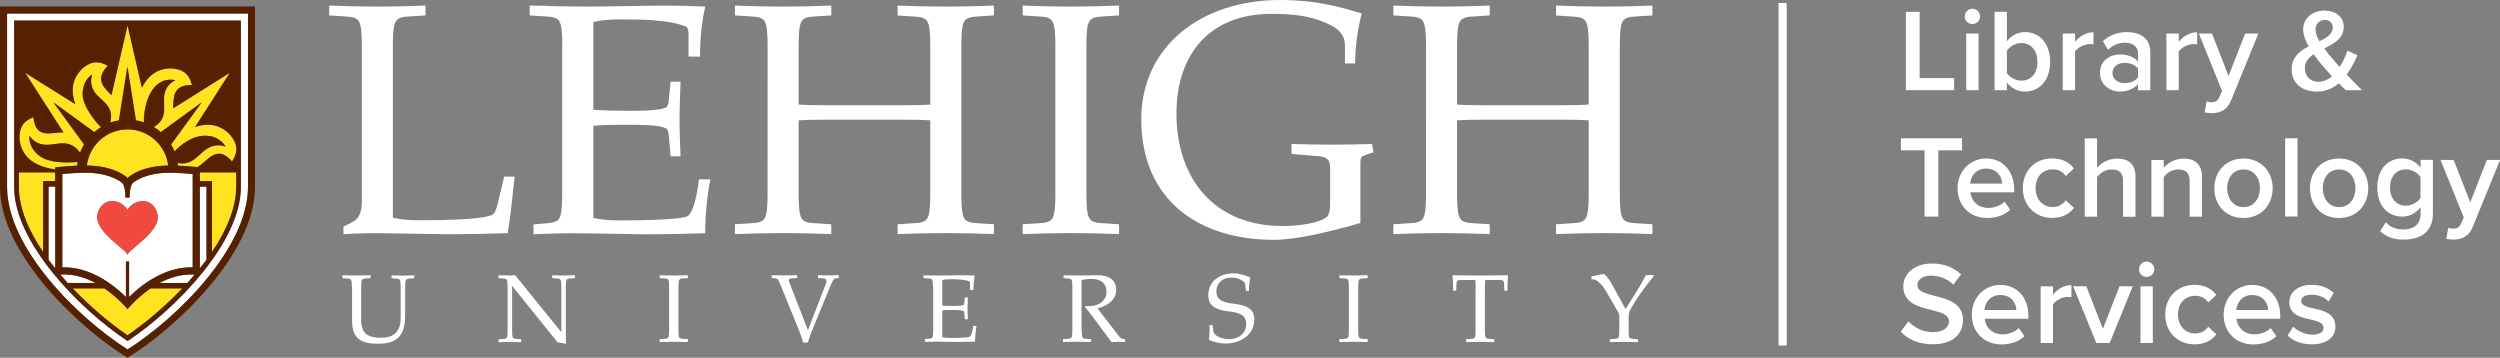 <?xml version="1.0" encoding="UTF-8"?><svg id="Layer_1" xmlns="http://www.w3.org/2000/svg" viewBox="0 0 299.99 42.93"><rect x="0" y="0" width="299.99" height="42.93" fill="#808080" stroke="none"/><defs><style>.cls-1{fill:#f0493e;}.cls-2{fill:#fff;}.cls-3{fill:#ffe320;}.cls-4{fill:#562100;}</style></defs><rect class="cls-2" x="213.42" y=".36" width=".98" height="41.1"/><path class="cls-2" d="m28.9,22.46c0,6.61-7.8,14.63-13.6,18.46-5.8-3.83-13.6-11.85-13.6-18.46V2.47h27.21v19.99ZM.85,1.62v20.83c0,7.19,8.3,15.57,14.45,19.48,6.15-3.9,14.45-12.29,14.45-19.48V1.62H.85Z"/><path class="cls-2" d="m11.46,33.96c-1.22-.66-2.67-1.11-4.22-1.01.29.34.58.68.88,1.01h3.34Z"/><path class="cls-2" d="m19.14,33.96h3.34c.3-.33.59-.67.88-1.01-1.55-.1-3,.36-4.22,1.01h0Z"/><path class="cls-2" d="m24.77,22.39h-.8v9.8c.27-.34.54-.67.8-1.02v-8.79h0Z"/><path class="cls-2" d="m6.62,22.39h-.8v8.79c.25.35.53.68.8,1.02v-9.8h0Z"/><path class="cls-2" d="m11.65,26.07c0-.59.48-1.94,1.79-1.94s1.86,1.06,1.86,1.06c0,0,.55-1.06,1.86-1.06s1.79,1.35,1.79,1.94c0,1.91-3.65,3.99-3.65,4.53,0-.55-3.65-2.63-3.65-4.53h0Zm3.46,5.3h.38v4.26c1.36-1.35,4.19-3.65,7.63-3.56v-11.2c-.74-.06-1.87-.15-2.75-.15-3.14,0-4.45,1.24-4.46,1.25,0,0-.36.38-.36,1.73h-.5c0-1.35-.36-1.73-.36-1.73-.01-.01-1.32-1.25-4.46-1.25-.88,0-2.02.09-2.75.15v11.2c3.44-.08,6.27,2.22,7.63,3.56v-4.26Z"/><path class="cls-3" d="m27.83,19.38s.52-.72.52-1.51c0-1.15-1.35-2.9-3.42-2.9-.51,0-1.03.1-1.53.26l4.17-6.5-6.81,4.27c.06-.88,0-1.71.54-2.28.55-.57,1.71-.52,1.71-.52,0,0-.14-.82-.71-1.37-.83-.79-3.03-1.02-4.46.48-.33.35-.6.76-.83,1.21l-1.72-7.48-1.93,8.39c-.59-.63-1.21-1.15-1.25-1.93-.04-.8.81-1.6.81-1.6,0,0-.7-.46-1.49-.42-1.15.06-2.83,1.5-2.72,3.56.03.49.14.99.31,1.46l-6.02-3.77,4.6,7.17c-1.12-.03-2.11.38-2.9-.18-.64-.46-.7-1.65-.7-1.65,0,0-.85.28-1.3.92-.67.94-.6,3.15,1.09,4.35.8.57,1.84.86,2.81,1.01v-.26s1.34-.15,2.63-.21c.02-.15.03-.3.05-.44-1.38.13-3.39.11-4.52-.69-1.47-1.05-1.26-2.47-1.26-2.47,0,0,.21.37.57.63,1.67,1.19,3.27-.39,4.81.71.33.23.55.5.7.71.13-.35.29-.68.48-.99l-3.68-5.05,4.91,3.57c.25-.22.52-.42.8-.59-.5-.46-2.2-2.45-2.2-3.96,0-1.8,1.15-2.35,1.15-2.35,0,0-.16.4-.14.84.11,2.05,2.3,2.17,2.39,4.06.02.33-.03.62-.09.86.34-.12.68-.21,1.04-.27l1.02-6.45,1.02,6.45c.33.05.65.14.96.24-.03-.92.18-2.99,1.29-4.23,1.13-1.26,2.49-.82,2.49-.82,0,0-.39.16-.7.48-1.41,1.48.05,3.25-1.25,4.62-.22.23-.44.4-.64.51.3.18.58.38.84.61l4.91-3.57-3.68,5.05c.16.27.3.55.41.84.71-.74,2.06-1.89,3.67-1.89,1.8,0,2.47,1.33,2.47,1.33,0,0-.38-.18-.83-.18-2.05,0-2.48,2.18-4.37,2.18-.21,0-.4-.02-.56-.06.02.1.01.21.02.32.94.04,1.9.13,2.36.18.99-.62,1.61-1.61,2.61-1.61.8,0,1.53.94,1.53.94v-.02Z"/><path class="cls-3" d="m23.98,21.73h1.45v8.51c1.73-2.56,2.9-5.27,2.9-7.78v-1.77h-4.36v1.04Z"/><path class="cls-3" d="m2.26,22.45c0,2.52,1.17,5.22,2.9,7.78v-8.51h1.45v-1.04H2.26v1.77Z"/><path class="cls-3" d="m15.3,21.35s.31-.32,1-.66c.77-.39,2.04-.81,3.87-.83-.29-2.44-2.36-4.33-4.88-4.33s-4.59,1.9-4.88,4.33c1.84.03,3.1.45,3.87.83.69.35,1,.66,1,.66h.01Z"/><path class="cls-3" d="m15.3,37.1s-1.07-1.33-2.77-2.49h-3.8c2.19,2.29,4.58,4.27,6.57,5.62,1.99-1.35,4.38-3.33,6.57-5.62h-3.8c-1.7,1.16-2.77,2.49-2.77,2.49h0Z"/><path class="cls-1" d="m17.16,24.13c-1.31,0-1.86,1.06-1.86,1.06,0,0-.55-1.06-1.86-1.06s-1.79,1.35-1.79,1.94c0,1.91,3.65,3.99,3.65,4.53,0-.55,3.65-2.63,3.65-4.53,0-.58-.48-1.94-1.79-1.94h0Z"/><path class="cls-4" d="m.85,1.62h28.91v20.83c0,7.19-8.3,15.57-14.45,19.48C9.15,38.03.85,29.64.85,22.46V1.62ZM0,22.46C0,30.46,9.53,39.42,15.3,42.93c5.76-3.52,15.3-12.47,15.3-20.48V.77H0v21.69Z"/><path class="cls-4" d="m12.53,34.61c1.7,1.16,2.77,2.49,2.77,2.49,0,0,1.07-1.33,2.77-2.49h3.8c-2.19,2.29-4.58,4.27-6.57,5.62-1.99-1.35-4.38-3.33-6.57-5.62h3.8Zm-5.29-1.67c1.55-.1,3,.36,4.22,1.01h-3.34c-.3-.33-.59-.67-.88-1.01Zm-1.41-10.55h.8v9.8c-.27-.34-.54-.67-.8-1.02v-8.79h0Zm-.66,7.85c-1.73-2.56-2.9-5.27-2.9-7.78v-1.77h4.36v1.04h-1.45v8.51Zm-2.45-15.26c.46-.64,1.3-.92,1.3-.92,0,0,.05,1.19.7,1.65.79.56,1.79.15,2.9.18l-4.6-7.16,6.02,3.77c-.17-.48-.29-.98-.31-1.46-.11-2.06,1.57-3.5,2.72-3.56.79-.04,1.49.42,1.49.42,0,0-.85.81-.81,1.6.04.77.66,1.29,1.25,1.93l1.93-8.39,1.72,7.48c.23-.44.5-.86.83-1.21,1.42-1.5,3.62-1.27,4.46-.48.57.54.71,1.37.71,1.37,0,0-1.16-.06-1.71.52-.55.57-.48,1.4-.54,2.28l6.81-4.27-4.17,6.5c.5-.16,1.02-.26,1.53-.26,2.07,0,3.42,1.75,3.42,2.9,0,.79-.52,1.51-.52,1.51,0,0-.73-.94-1.53-.94-1,0-1.63.99-2.61,1.61-.46-.04-1.42-.14-2.36-.18-.01-.11-.01-.22-.02-.32.17.03.36.06.56.06,1.89,0,2.32-2.18,4.37-2.18.44,0,.83.18.83.18,0,0-.67-1.33-2.47-1.33-1.6,0-2.96,1.14-3.67,1.89-.11-.29-.25-.57-.41-.84l3.68-5.05-4.91,3.57c-.26-.23-.54-.43-.84-.61.2-.12.43-.28.64-.51,1.3-1.37-.16-3.13,1.25-4.62.3-.32.7-.48.7-.48,0,0-1.36-.44-2.49.82-1.11,1.24-1.32,3.31-1.29,4.23-.31-.11-.63-.19-.96-.24l-1.02-6.45-1.02,6.45c-.36.06-.7.15-1.04.27.06-.23.1-.53.09-.86-.1-1.89-2.29-2.02-2.39-4.06-.02-.44.14-.84.14-.84,0,0-1.15.55-1.15,2.35,0,1.51,1.7,3.5,2.2,3.96-.28.17-.55.37-.8.59l-4.91-3.57,3.68,5.05c-.19.31-.35.64-.48.99-.15-.21-.37-.48-.7-.71-1.54-1.1-3.14.48-4.81-.71-.36-.26-.57-.63-.57-.63,0,0-.2,1.42,1.26,2.47,1.13.81,3.14.82,4.52.69-.02.15-.04.29-.05.44-1.29.06-2.63.21-2.63.21v.26c-.97-.15-2.02-.44-2.81-1.01-1.68-1.2-1.76-3.41-1.09-4.35h-.01Zm25.62,7.48c0,2.52-1.17,5.22-2.9,7.78v-8.51h-1.45v-1.04h4.36v1.77Zm-3.56,8.72c-.25.35-.53.68-.8,1.02v-9.8h.8v8.79h0Zm-14.35-11.32c.29-2.44,2.36-4.33,4.88-4.33s4.59,1.9,4.88,4.33c-1.84.03-3.1.45-3.87.83-.68.35-1,.66-1,.66,0,0-.31-.32-1-.66-.77-.39-2.04-.81-3.87-.83h-.01Zm4.68,11.52v4.26c-1.36-1.35-4.19-3.65-7.63-3.56v-11.2c.74-.06,1.87-.15,2.75-.15,3.14,0,4.45,1.24,4.46,1.25,0,0,.36.38.36,1.73h.5c0-1.35.36-1.73.36-1.73.01-.01,1.32-1.25,4.46-1.25.88,0,2.02.09,2.75.15v11.2c-3.44-.08-6.27,2.22-7.63,3.56v-4.26h-.38Zm7.37,2.58h-3.34c1.22-.66,2.67-1.11,4.22-1.01-.29.34-.58.68-.88,1.01h0Zm-7.18,6.97c5.8-3.84,13.6-11.85,13.6-18.46V2.46H1.7v19.99c0,6.61,7.8,14.63,13.6,18.46h0Z"/><path class="cls-2" d="m47.16,26.12c1.11.28,2.25.31,3.32.31,3.23,0,8.05-.12,8.72-.75.4-.36.63-1.7.83-2.52l.47-1.97h1.26c-.24,2.17-.51,4.82-.83,6.79-1.5.04-4.03.12-6.55.12h-1.22c-3.55-.04-6.16-.12-8.6-.12-1.34,0-2.33.08-3.35.12v-.9l1.22-.63c.67-.36.99-1.26.99-2.33V5.52c0-1.5-.08-2.52-.36-2.96-.24-.4-.71-.55-1.66-.59l-1.9-.12V.67c2.05.08,3.91.12,5.84.12,1.81,0,3.67-.04,5.72-.12v1.18l-1.9.12c-.95.04-1.42.19-1.66.59-.28.43-.36,1.46-.36,2.96v20.61h.01Z"/><path class="cls-2" d="m67.48,5.52c0-1.5-.08-2.52-.36-2.96-.24-.4-.71-.55-1.66-.59l-1.9-.12V.67c1.11,0,2.21.04,3.32.08,1.11,0,2.25.04,3.35.04,3.43,0,7.06-.12,9.31-.12,1.78,0,3.55.04,5.09.12-.43,1.74-.63,3.99-.63,6h-1.38v-2.56c0-.51-.04-.95-.36-1.07-2.09-.79-5.21-.83-7.74-.83-1.07,0-2.21.04-3.32.31v10.54c1.26.08,2.68.12,4.58.12,2.41,0,3.75-.16,4.18-.43.2-.16.28-.51.31-1.02l.2-2.05h1.19c-.04,1.62-.12,3.12-.12,4.58s.08,2.96.12,4.38h-1.19l-.2-2.33c-.04-.51-.12-.87-.31-.99-.43-.31-1.78-.47-4.18-.47-1.9,0-3.35,0-4.58.12v11.05c1.11.28,2.25.31,3.32.31,3.23,0,7.26-.12,7.97-.51.59-.31,1.11-2.05,1.38-4.42h1.38c-.4,1.9-.63,4.34-.63,6.47-1.5.04-4.03.12-6.55.12h-1.22c-3.04-.04-6.16-.12-8.6-.12-1.5,0-2.8.08-4.23.12v-1.18l1.42-.12c.95-.08,1.42-.2,1.66-.59.28-.43.36-1.46.36-2.96V5.52h.01Z"/><path class="cls-2" d="m115.36,23.24c0,1.5.08,2.52.35,2.96.24.4.71.55,1.66.59l1.9.12v1.18c-2.05-.08-3.91-.12-5.72-.12-1.93,0-3.79.04-5.84.12v-1.18l1.9-.12c.95-.04,1.42-.19,1.66-.59.28-.43.36-1.46.36-2.96v-8.8c-.47-.04-1.54-.08-3.28-.08h-9.24c-1.74,0-2.8.04-3.28.08v8.8c0,1.5.08,2.52.36,2.96.24.4.71.55,1.66.59l1.9.12v1.18c-2.05-.08-3.91-.12-5.72-.12-1.93,0-3.79.04-5.84.12v-1.18l1.9-.12c.95-.04,1.42-.19,1.66-.59.28-.43.36-1.46.36-2.96V5.52c0-1.5-.08-2.52-.36-2.96-.24-.4-.71-.55-1.66-.59l-1.9-.12V.67c2.05.08,3.91.12,5.84.12,1.81,0,3.67-.04,5.72-.12v1.18l-1.9.12c-.95.04-1.42.2-1.66.59-.28.43-.36,1.46-.36,2.96v7.03c.47.04,1.54.08,3.28.08h9.24c1.74,0,2.8-.04,3.28-.08v-7.02c0-1.5-.08-2.52-.36-2.96-.24-.4-.71-.55-1.66-.59l-1.9-.12V.67c2.05.08,3.91.12,5.84.12,1.81,0,3.67-.04,5.72-.12v1.18l-1.9.12c-.95.04-1.42.2-1.66.59-.28.43-.35,1.46-.35,2.96v17.73Z"/><path class="cls-2" d="m130.36,23.24c0,1.5.08,2.52.36,2.96.24.4.71.55,1.66.59l1.9.12v1.18c-2.05-.08-3.91-.12-5.72-.12-1.93,0-3.79.04-5.84.12v-1.18l1.9-.12c.95-.04,1.42-.19,1.66-.59.28-.43.36-1.46.36-2.96V5.52c0-1.5-.08-2.52-.36-2.96-.24-.4-.71-.55-1.66-.59l-1.9-.12V.67c2.05.08,3.91.12,5.84.12,1.81,0,3.67-.04,5.72-.12v1.18l-1.9.12c-.95.04-1.42.2-1.66.59-.28.43-.36,1.46-.36,2.96v17.73Z"/><path class="cls-2" d="m159.6,20.13c0-.91-.31-1.3-1.34-1.38l-3.28-.28v-1.19c1.62.04,3.23.08,4.82.08s3.24-.04,4.85-.08l.16.99-1.14.4c-.43.16-.43.31-.43,1.46v6.63c-3.4.99-7.65,2.02-10.38,2.02-8.8,0-15.91-4.58-15.91-14.49,0-8.68,7.15-14.29,16.66-14.29,4.89,0,7.97,1.1,9.79,1.62-.47,1.85-.79,3.95-.79,6h-1.22v-2.09c0-1.85-1.42-2.49-3.28-3.16-1.26-.43-2.96-.71-5.53-.71-7.5,0-11.41,4.94-11.41,11.96,0,7.85,4.58,13.5,12.71,13.5,3.04,0,5.29-.67,5.53-1.38.16-.43.2-.63.2-1.62v-3.99h0Z"/><path class="cls-2" d="m194.37,23.24c0,1.5.08,2.52.35,2.96.24.4.71.55,1.66.59l1.9.12v1.18c-2.05-.08-3.91-.12-5.72-.12-1.93,0-3.79.04-5.84.12v-1.18l1.9-.12c.95-.04,1.42-.19,1.66-.59.28-.43.36-1.46.36-2.96v-8.8c-.47-.04-1.54-.08-3.28-.08h-9.24c-1.74,0-2.8.04-3.28.08v8.8c0,1.5.08,2.52.36,2.96.24.4.71.55,1.66.59l1.9.12v1.18c-2.05-.08-3.91-.12-5.72-.12-1.93,0-3.79.04-5.84.12v-1.18l1.9-.12c.95-.04,1.42-.19,1.66-.59.28-.43.36-1.46.36-2.96V5.52c0-1.5-.08-2.52-.36-2.96-.24-.4-.71-.55-1.66-.59l-1.9-.12V.67c2.05.08,3.91.12,5.84.12,1.81,0,3.67-.04,5.72-.12v1.18l-1.9.12c-.95.04-1.42.2-1.66.59-.28.43-.36,1.46-.36,2.96v7.03c.48.04,1.54.08,3.28.08h9.24c1.74,0,2.8-.04,3.28-.08v-7.02c0-1.5-.08-2.52-.36-2.96-.24-.4-.71-.55-1.66-.59l-1.9-.12V.67c2.05.08,3.91.12,5.84.12,1.81,0,3.67-.04,5.72-.12v1.18l-1.9.12c-.95.04-1.42.2-1.66.59-.28.43-.35,1.46-.35,2.96v17.73Z"/><path class="cls-2" d="m42.22,34.45c0-.44-.02-.74-.1-.87-.07-.11-.21-.16-.48-.17l-.55-.03v-.35c.6.02,1.14.03,1.71.03.53,0,1.07-.01,1.67-.03v.35l-.55.03c-.28.01-.42.06-.48.17-.08.12-.1.43-.1.87v3.97c0,1.64.85,2.11,2.37,2.11,1.25,0,2.37-.47,2.37-2.38v-3.69c0-.44-.02-.74-.1-.87-.07-.11-.21-.15-.48-.17l-.51-.03v-.35c.46.01.92.03,1.34.03.46,0,.88-.02,1.38-.03v.35l-.51.03c-.28.02-.42.06-.48.17-.08.12-.1.43-.1.87v3.33c0,2.46-.93,3.46-3.26,3.46-1.96,0-3.11-.59-3.11-2.7v-4.09h0Z"/><path class="cls-2" d="m60.91,34.45c0-.44-.02-.74-.1-.87-.07-.11-.21-.15-.48-.17l-.51-.03v-.35c.51.01.97.03,1.38.03.21,0,.42-.02.62-.03l5.51,6.8h.03v-5.38c0-.44-.02-.74-.1-.87-.07-.11-.21-.15-.48-.17l-.51-.03v-.35c.46.01.92.03,1.34.03.46,0,.88-.02,1.38-.03v.35l-.51.03c-.28.02-.42.06-.48.17-.08.12-.1.43-.1.87v6.37c0,.14.02.29.03.43l-1.03-.18-5.43-6.74h-.02v5.31c0,.44.02.74.1.87.07.11.21.15.48.17l.51.03v.35c-.51-.01-.92-.03-1.38-.03-.42,0-.88.02-1.34.03v-.35l.51-.03c.28-.02.42-.06.48-.17.08-.12.1-.43.1-.87v-5.17Z"/><path class="cls-2" d="m81.41,39.62c0,.44.02.74.1.87.07.11.21.16.48.17l.55.03v.35c-.6-.02-1.14-.03-1.67-.03-.56,0-1.11.01-1.71.03v-.35l.55-.03c.28-.01.42-.06.48-.17.08-.12.1-.43.1-.87v-5.17c0-.44-.02-.74-.1-.87-.07-.11-.21-.16-.48-.17l-.55-.03v-.35c.6.02,1.14.03,1.71.03.53,0,1.07-.01,1.67-.03v.35l-.55.03c-.28.01-.42.06-.48.17-.08.12-.1.43-.1.87v5.17Z"/><path class="cls-2" d="m96.95,39.61l2.11-5.45c.07-.17.1-.31.1-.42,0-.27-.18-.33-.41-.34l-.6-.03v-.35c.42.01.82.03,1.25.03s.83-.02,1.25-.03v.35l-.35.03c-.24.02-.39.28-.62.83l-2,4.85c-.28.66-.53,1.32-.74,2.02h-.57c-.18-.68-.44-1.34-.67-1.9l-2.17-5.33c-.15-.37-.31-.46-.51-.47l-.42-.03v-.35c.51.01,1.01.03,1.53.03s1.02-.02,1.53-.03v.35l-.64.03c-.18.01-.37.06-.37.23,0,.03,0,.08.02.12l2.27,5.85h0Z"/><path class="cls-2" d="m111.95,34.45c0-.44-.02-.74-.1-.87-.07-.11-.21-.16-.48-.17l-.55-.03v-.35c.33,0,.64.01.97.02.33,0,.66.01.98.01,1,0,2.06-.03,2.72-.03.52,0,1.04.01,1.49.03-.12.51-.18,1.16-.18,1.75h-.4v-.75c0-.15-.01-.28-.1-.31-.61-.23-1.52-.24-2.26-.24-.31,0-.64.01-.97.09v3.08c.37.02.79.03,1.34.03.7,0,1.09-.05,1.22-.12.06-.05.08-.15.09-.3l.06-.6h.35c-.01.47-.03.91-.03,1.34s.02.87.03,1.28h-.35l-.06-.68c-.01-.15-.03-.25-.09-.29-.12-.09-.52-.14-1.22-.14-.55,0-.98,0-1.34.03v3.23c.33.08.66.09.97.09.94,0,2.12-.03,2.33-.15.17-.09.33-.6.41-1.29h.4c-.11.55-.18,1.27-.18,1.89-.44.01-1.18.03-1.91.03h-.36c-.89-.01-1.8-.03-2.51-.03-.44,0-.82.02-1.24.03v-.35l.42-.03c.28-.02.42-.06.48-.17.08-.12.1-.43.1-.87v-5.17h-.01Z"/><path class="cls-2" d="m129.8,39.62c0,.44.02.74.1.87.07.11.21.16.48.17l.55.03v.35c-.6-.02-1.14-.03-1.67-.03-.56,0-1.11.01-1.71.03v-.35l.55-.03c.28-.01.42-.06.48-.17.08-.12.1-.43.1-.87v-5.17c0-.44-.02-.74-.1-.87-.07-.11-.21-.15-.48-.17l-.47-.03v-.35c.61.01,1.28.03,1.96.03s1.35-.02,2.02-.03h.1c1.77,0,2.23.91,2.23,1.73,0,1.26-1.13,2-2.25,2.23l2.62,3.41c.17.23.43.28.7.3v.35c-.3-.01-.56-.03-.83-.03s-.52.02-.79.03c-.15-.22-.33-.42-.47-.62l-2.12-2.85c-.18-.25-.4-.47-.6-.72l.07-.14c.1.01.2.01.31.01.23,0,.46-.02.7-.06.81-.14,1.5-.76,1.5-1.61,0-1.25-.92-1.59-1.82-1.59-.52,0-.85.06-1.18.14v6.02h0Z"/><path class="cls-2" d="m149.51,34.94l-.07-.66c-.03-.31-.08-.43-.51-.69-.33-.2-.81-.28-1.26-.28-.81,0-1.71.54-1.71,1.68,0,.79.46,1.27,1.9,1.43,1.63.17,2.65.57,2.65,1.89,0,1.97-1.77,2.91-3.48,2.91-.81,0-1.59-.25-1.97-.44.07-.44.08-.9.08-1.33v-.44h.37l.09.77c.06.48.97.92,1.88.92,1.04,0,2.06-.63,2.06-1.78s-.85-1.41-2.03-1.54c-1.81-.21-2.52-.77-2.52-1.97,0-1.79,1.57-2.61,2.95-2.61.92,0,1.61.3,2.09.48-.11.58-.16,1.08-.16,1.62h-.37,0Z"/><path class="cls-2" d="m162.98,39.62c0,.44.02.74.1.87.07.11.21.16.48.17l.55.03v.35c-.6-.02-1.14-.03-1.67-.03-.56,0-1.11.01-1.71.03v-.35l.55-.03c.28-.01.42-.06.48-.17.08-.12.1-.43.1-.87v-5.17c0-.44-.02-.74-.1-.87-.07-.11-.21-.16-.48-.17l-.55-.03v-.35c.6.02,1.14.03,1.71.03.53,0,1.07-.01,1.67-.03v.35l-.55.03c-.28.01-.42.06-.48.17-.08.12-.1.43-.1.87v5.17Z"/><path class="cls-2" d="m177.08,34.75c0-.44-.01-.81-.05-1.15h-1.79c-.35,0-.44.1-.46.38l-.04.91h-.36c0-.62-.02-1.26-.08-1.86.83,0,1.66.03,2.49.03h1.67c.42,0,.83-.01,1.25-.02.42,0,.83-.01,1.25-.01-.06.6-.08,1.24-.08,1.86h-.36l-.04-.91c-.02-.28-.11-.38-.46-.38h-1.79c-.03.35-.05.72-.05,1.15v4.88c0,.44.02.74.1.87.07.11.21.16.48.17l.55.03v.35c-.6-.02-1.14-.03-1.67-.03-.56,0-1.11.01-1.71.03v-.35l.55-.03c.28-.01.42-.06.48-.17.08-.12.1-.43.1-.87v-4.88h0Z"/><path class="cls-2" d="m195.06,37.08l1.19-1.88c.46-.73.87-1.45,1.25-2.19h.92v.17c-.97,1.12-2.36,3.07-2.83,4.09-.14.3-.16.59-.16.87v1.49c0,.44.02.74.1.87.07.11.21.16.48.17l.55.03v.35c-.6-.02-1.14-.03-1.67-.03-.56,0-1.11.01-1.71.03v-.35l.55-.03c.28-.01.42-.06.48-.17.08-.12.1-.43.1-.87v-1.64c0-.18-.03-.35-.1-.46l-1.43-2.49c-.6-1.03-1.19-1.46-1.47-1.5l-.34-.03v-.34l1.33-.28s.03-.01.06-.01c.21,0,.36.22.54.44.2.24.36.47.51.75l1.65,3.01h0Z"/><polygon class="cls-2" points="228.7 10.82 228.7 1.42 230.35 1.42 230.35 9.37 234.49 9.37 234.49 10.82 228.7 10.82 228.7 10.82"/><path class="cls-2" d="m235.94,10.82v-6.8h1.48v6.8h-1.48Zm-.18-8.85c0-.51.42-.92.92-.92s.92.41.92.92-.41.92-.92.92-.92-.41-.92-.92Z"/><path class="cls-2" d="m240.82,8.78c.33.51,1.06.9,1.74.9,1.18,0,1.93-.93,1.93-2.25s-.75-2.27-1.93-2.27c-.69,0-1.42.42-1.74.93v2.69Zm-1.48,2.04V1.42h1.48v3.54c.54-.72,1.32-1.11,2.18-1.11,1.74,0,3.01,1.38,3.01,3.58s-1.28,3.56-3.01,3.56c-.89,0-1.66-.42-2.18-1.1v.93h-1.48Z"/><path class="cls-2" d="m247.52,10.82v-6.8h1.48v1c.51-.65,1.32-1.15,2.21-1.15v1.46c-.12-.03-.28-.04-.47-.04-.62,0-1.45.42-1.74.9v4.63h-1.48Z"/><path class="cls-2" d="m256.56,8.24c-.34-.47-.97-.7-1.62-.7-.83,0-1.45.48-1.45,1.22s.62,1.21,1.45,1.21c.65,0,1.28-.24,1.62-.7v-1.03Zm0,2.58v-.73c-.51.58-1.29.9-2.2.9-1.11,0-2.37-.75-2.37-2.25s1.25-2.21,2.37-2.21c.92,0,1.71.3,2.2.87v-1.01c0-.79-.65-1.27-1.59-1.27-.76,0-1.42.28-2.02.86l-.61-1.03c.79-.75,1.78-1.1,2.86-1.1,1.51,0,2.83.63,2.83,2.47v4.51h-1.48Z"/><path class="cls-2" d="m259.96,10.82v-6.8h1.48v1c.51-.65,1.32-1.15,2.21-1.15v1.46c-.12-.03-.28-.04-.47-.04-.62,0-1.45.42-1.74.9v4.63h-1.48Z"/><path class="cls-2" d="m264.77,12.16c.16.07.4.11.56.11.47,0,.77-.14.97-.59l.34-.77-2.79-6.89h1.58l1.99,5.1,1.99-5.1h1.59l-3.28,8.03c-.47,1.15-1.28,1.52-2.34,1.53-.21,0-.62-.04-.83-.1l.23-1.32h0Z"/><path class="cls-2" d="m278.32,4.95c.89-.42,1.6-.87,1.6-1.66,0-.58-.41-.9-.94-.9-.63,0-1.13.48-1.13,1.15,0,.42.2.92.47,1.41Zm1.5,4.2c-.47-.51-.9-1-1.15-1.29-.34-.41-.7-.87-1.04-1.35-.61.41-1.06.9-1.06,1.69,0,1.03.77,1.62,1.64,1.62.61,0,1.15-.27,1.62-.66h0Zm3.59,1.67h-1.93c-.23-.21-.52-.51-.83-.82-.7.59-1.57.99-2.63.99-1.67,0-3.03-.89-3.03-2.68,0-1.45.97-2.18,2.04-2.75-.4-.7-.66-1.41-.66-2.06,0-1.27,1.08-2.23,2.55-2.23,1.28,0,2.32.7,2.32,1.93,0,1.42-1.17,2.03-2.34,2.61.31.44.65.85.92,1.15.31.38.62.73.93,1.08.45-.68.76-1.42.93-1.96l1.21.55c-.33.75-.75,1.58-1.29,2.32.56.59,1.15,1.2,1.81,1.85h-.01Z"/><polygon class="cls-2" points="230.94 25.99 230.94 18.04 228.1 18.04 228.1 16.59 235.44 16.59 235.44 18.04 232.59 18.04 232.59 25.99 230.95 25.99 230.94 25.99"/><path class="cls-2" d="m236.42,22.03h3.83c-.03-.8-.58-1.8-1.92-1.8-1.27,0-1.85.97-1.92,1.8h0Zm1.92-3.01c2.04,0,3.35,1.57,3.35,3.71v.35h-5.25c.11,1.03.89,1.87,2.17,1.87.66,0,1.45-.27,1.93-.75l.68.97c-.68.65-1.67.99-2.76.99-2.04,0-3.56-1.42-3.56-3.58,0-1.97,1.44-3.56,3.45-3.56h0Z"/><path class="cls-2" d="m246.25,19.01c1.32,0,2.13.56,2.61,1.21l-.97.9c-.38-.54-.9-.8-1.57-.8-1.24,0-2.06.93-2.06,2.25s.82,2.27,2.06,2.27c.66,0,1.18-.28,1.57-.8l.97.9c-.48.65-1.28,1.21-2.61,1.21-2.07,0-3.52-1.51-3.52-3.58s1.45-3.56,3.52-3.56h0Z"/><path class="cls-2" d="m254.76,25.99v-4.28c0-1.06-.55-1.38-1.38-1.38-.75,0-1.39.45-1.74.92v4.75h-1.48v-9.39h1.48v3.52c.45-.54,1.34-1.1,2.41-1.1,1.46,0,2.2.76,2.2,2.16v4.82h-1.48Z"/><path class="cls-2" d="m262.75,25.99v-4.25c0-1.06-.54-1.41-1.37-1.41-.76,0-1.41.45-1.74.92v4.75h-1.48v-6.8h1.48v.93c.45-.54,1.32-1.1,2.39-1.1,1.46,0,2.2.79,2.2,2.18v4.79h-1.48Z"/><path class="cls-2" d="m271.18,22.58c0-1.2-.7-2.25-1.97-2.25s-1.96,1.06-1.96,2.25.7,2.27,1.96,2.27,1.97-1.06,1.97-2.27Zm-5.47,0c0-1.94,1.34-3.56,3.49-3.56s3.51,1.62,3.51,3.56-1.32,3.58-3.51,3.58-3.49-1.62-3.49-3.58Z"/><rect class="cls-2" x="274.21" y="16.59" width="1.48" height="9.39"/><path class="cls-2" d="m282.65,22.58c0-1.2-.7-2.25-1.97-2.25s-1.96,1.06-1.96,2.25.7,2.27,1.96,2.27,1.97-1.06,1.97-2.27Zm-5.47,0c0-1.94,1.34-3.56,3.49-3.56s3.51,1.62,3.51,3.56-1.32,3.58-3.51,3.58-3.49-1.62-3.49-3.58Z"/><path class="cls-2" d="m290.45,21.24c-.33-.51-1.06-.92-1.74-.92-1.17,0-1.92.87-1.92,2.18s.75,2.18,1.92,2.18c.69,0,1.42-.41,1.74-.92v-2.54Zm-4.17,5.42c.55.63,1.25.87,2.16.87.97,0,2.02-.45,2.02-1.85v-.82c-.52.68-1.29,1.13-2.18,1.13-1.73,0-3.01-1.25-3.01-3.49s1.27-3.49,3.01-3.49c.86,0,1.64.4,2.18,1.11v-.94h1.48v6.45c0,2.45-1.81,3.12-3.49,3.12-1.15,0-2.02-.25-2.84-1.01l.69-1.07h0Z"/><path class="cls-2" d="m293.77,27.33c.16.07.4.11.56.11.47,0,.77-.14.97-.59l.34-.77-2.79-6.89h1.58l1.99,5.1,1.99-5.1h1.59l-3.28,8.03c-.47,1.15-1.28,1.52-2.34,1.53-.21,0-.62-.04-.83-.1l.23-1.32h0Z"/><path class="cls-2" d="m229.01,38.57c.65.69,1.66,1.29,2.97,1.29s1.89-.66,1.89-1.28c0-.85-1-1.1-2.14-1.39-1.53-.38-3.34-.83-3.34-2.82,0-1.55,1.37-2.75,3.42-2.75,1.46,0,2.65.47,3.52,1.31l-.94,1.22c-.73-.73-1.73-1.07-2.72-1.07s-1.59.47-1.59,1.17.96.97,2.07,1.25c1.55.4,3.4.87,3.4,2.91,0,1.57-1.1,2.9-3.64,2.9-1.73,0-2.98-.61-3.82-1.5l.92-1.27h0Z"/><path class="cls-2" d="m238.13,37.2h3.83c-.03-.8-.58-1.8-1.92-1.8-1.27,0-1.85.97-1.92,1.8h0Zm1.92-3.01c2.04,0,3.35,1.57,3.35,3.71v.35h-5.25c.11,1.03.89,1.87,2.17,1.87.66,0,1.45-.27,1.93-.75l.68.97c-.68.65-1.67.99-2.76.99-2.04,0-3.56-1.42-3.56-3.58,0-1.97,1.44-3.56,3.45-3.56h0Z"/><path class="cls-2" d="m244.87,41.16v-6.8h1.48v1c.51-.65,1.32-1.15,2.21-1.15v1.46c-.12-.03-.28-.04-.47-.04-.62,0-1.45.42-1.74.9v4.63h-1.48Z"/><polygon class="cls-2" points="251.55 41.16 248.77 34.35 250.35 34.35 252.34 39.45 254.33 34.35 255.92 34.35 253.15 41.16 251.55 41.16 251.55 41.16"/><path class="cls-2" d="m256.85,41.16v-6.8h1.48v6.8h-1.48Zm-.18-8.85c0-.51.42-.92.92-.92s.92.41.92.92-.41.92-.92.92-.92-.41-.92-.92Z"/><path class="cls-2" d="m263.34,34.18c1.32,0,2.13.56,2.61,1.21l-.97.9c-.38-.54-.9-.8-1.57-.8-1.24,0-2.06.93-2.06,2.25s.82,2.27,2.06,2.27c.66,0,1.18-.28,1.57-.8l.97.9c-.48.65-1.28,1.21-2.61,1.21-2.07,0-3.52-1.51-3.52-3.58s1.45-3.56,3.52-3.56h0Z"/><path class="cls-2" d="m268.35,37.2h3.83c-.03-.8-.58-1.8-1.92-1.8-1.27,0-1.85.97-1.92,1.8h0Zm1.92-3.01c2.04,0,3.35,1.57,3.35,3.71v.35h-5.25c.11,1.03.89,1.87,2.17,1.87.66,0,1.45-.27,1.93-.75l.68.97c-.68.65-1.67.99-2.76.99-2.04,0-3.56-1.42-3.56-3.58,0-1.97,1.44-3.56,3.45-3.56h0Z"/><path class="cls-2" d="m275.17,39.2c.48.49,1.42.96,2.31.96s1.34-.33,1.34-.83c0-.59-.72-.8-1.55-.99-1.17-.25-2.56-.56-2.56-2.09,0-1.11.96-2.07,2.68-2.07,1.15,0,2.03.41,2.65.96l-.62,1.04c-.41-.47-1.17-.82-2.02-.82-.77,0-1.27.28-1.27.76,0,.52.68.7,1.48.89,1.18.25,2.63.59,2.63,2.2,0,1.2-1,2.11-2.83,2.11-1.15,0-2.21-.37-2.91-1.06l.68-1.07Z"/></svg>